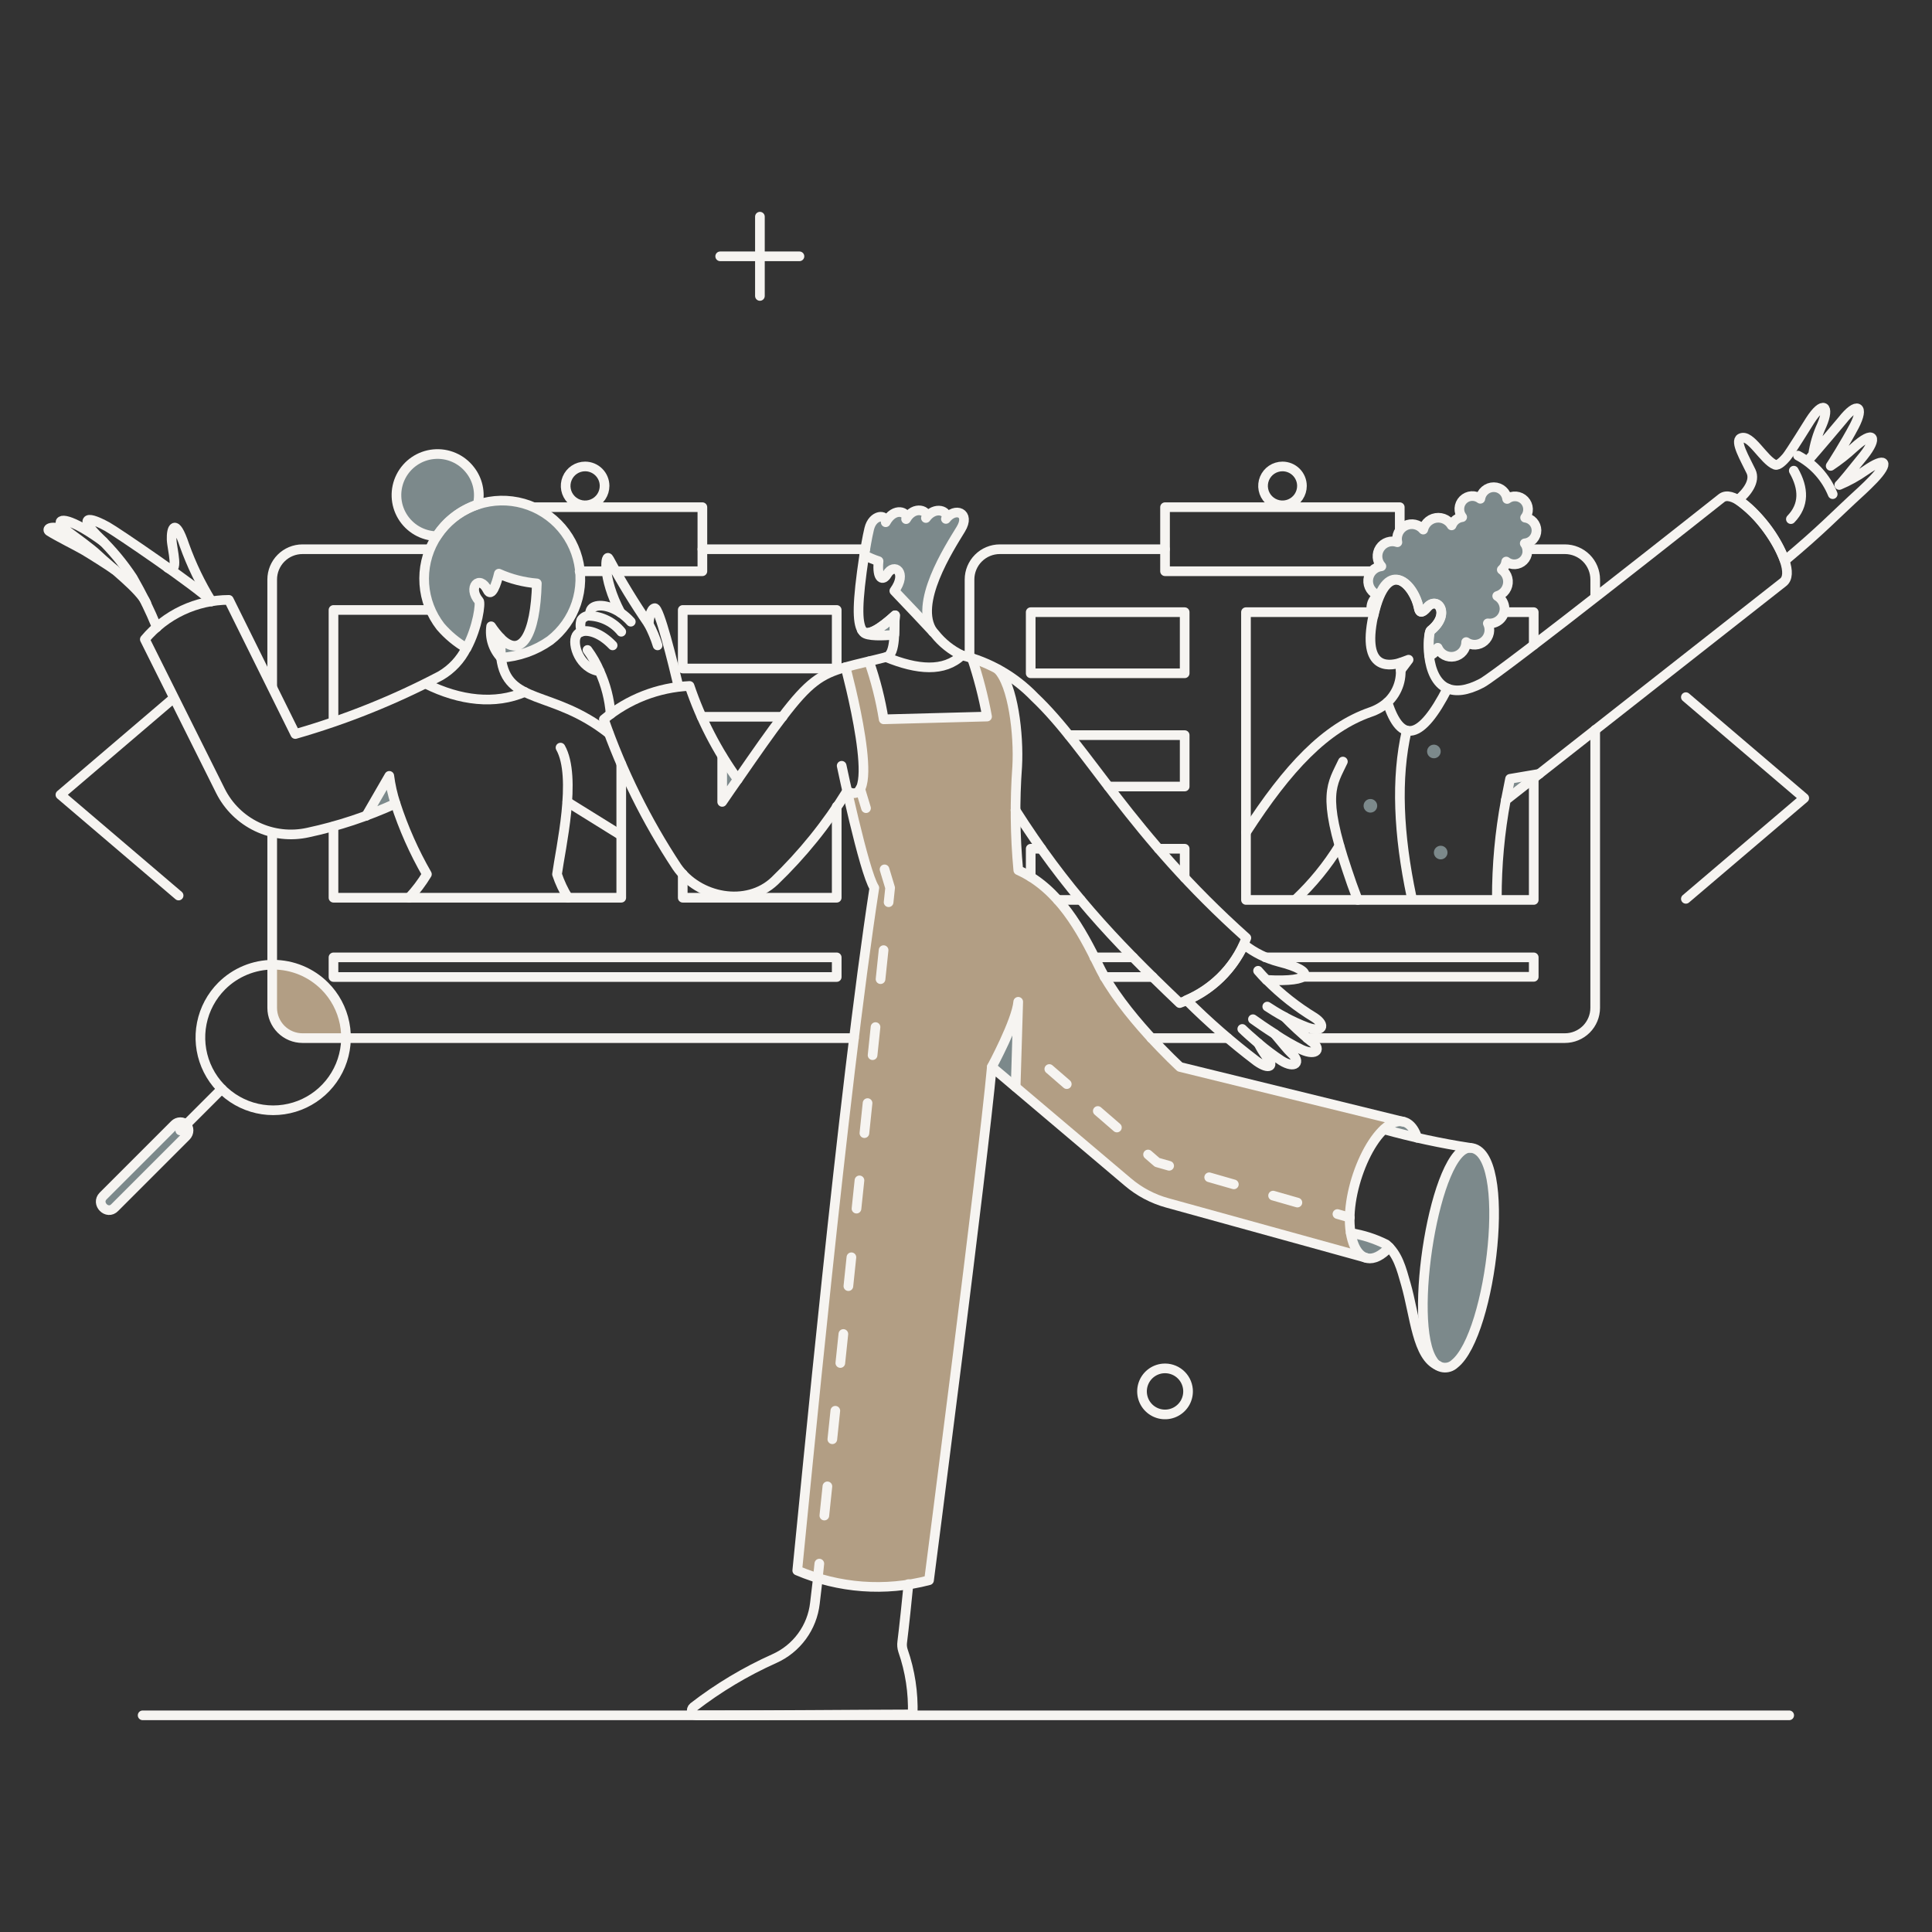 <svg xmlns="http://www.w3.org/2000/svg" fill="none" viewBox="0 0 200 200" id="We-Are-Hiring--Streamline-Bangalore" height="200" width="200">
  <rect x="0" y="0" width="200" height="200" fill="#333333" stroke="none"/>
  <desc>
    We Are Hiring Streamline Illustration: https://streamlinehq.com
  </desc>
  <g id="work-we-are-hiring-01">
    <g id="color 2">
      <path id="vector" fill="#b29e84" d="M122.146 110.452s-6.006 -5.493 -8.4 -10.452c-1.786 -3.667 -4.123 -8.017 -8.321 -9.917 -0.351 -3.568 -0.389 -7.16 -0.114 -10.734 0.207 -3.731 -0.71 -9.2 -2 -10.05 -0.846 -0.498 -1.753 -0.881 -2.7 -1.14 0.664 1.974 1.185 3.993 1.558 6.041l-10.7 0.285c-0.341 -2.047 -0.856 -4.062 -1.539 -6.022 -0.95 0.228 -1.729 0.4 -2.432 0.608 0.019 0.114 4.047 14.989 0.171 12.824 0.76 3.362 2.071 8.872 2.812 10.012 -3.23 20.917 -7.219 63.245 -7.979 70.673 4.313 1.851 9.122 2.206 13.66 1.007 0 0 5.623 -43.259 6.5 -53.138l14.078 11.912c1.196 1.024 2.604 1.77 4.122 2.185l20.556 5.68c-3.735 -1.1 -0.59 -14.369 3.724 -14.116z" stroke-width="1"></path>
      <path id="vector_2" fill="#b29e84" d="M28.178 99.867v4.465c0.001 0.831 0.332 1.627 0.919 2.215 0.588 0.587 1.384 0.918 2.215 0.919h4.5c0.011 -1.004 -0.179 -2 -0.559 -2.929 -0.38 -0.929 -0.943 -1.773 -1.654 -2.481 -0.712 -0.708 -1.558 -1.267 -2.489 -1.643 -0.931 -0.376 -1.928 -0.562 -2.932 -0.546" stroke-width="1"></path>
    </g>
    <g id="color 1">
      <path id="vector_3" fill="#7c898b" d="M58.4 54.974c-1.022 -1.326 -2.431 -2.303 -4.031 -2.794 -1.601 -0.491 -3.314 -0.474 -4.905 0.05 0.125 -0.619 0.119 -1.258 -0.018 -1.875s-0.4 -1.198 -0.773 -1.708c-0.7 -0.863 -1.709 -1.417 -2.812 -1.546 -1.103 -0.128 -2.213 0.18 -3.091 0.86 -0.879 0.679 -1.457 1.675 -1.61 2.775 -0.154 1.1 0.129 2.216 0.788 3.111 0.392 0.494 0.885 0.9 1.446 1.189 0.561 0.29 1.177 0.457 1.807 0.491 -0.906 1.405 -1.353 3.056 -1.282 4.726 0.072 1.67 0.659 3.277 1.682 4.599 0.771 0.891 1.683 1.651 2.7 2.247 1.178 -2.2 1.467 -4.677 1.292 -4.883 -1.224 -1.432 0.057 -2.773 0.874 -1.139 0.418 0.836 0.931 -0.627 1.178 -1.691 1.244 0.556 2.574 0.897 3.932 1.007 -0.133 5.3 -1.577 7.884 -3.761 5.661 -0.043 0.678 -0.024 1.359 0.057 2.033 1.822 -0.116 3.577 -0.735 5.069 -1.788 1.694 -1.309 2.8 -3.237 3.074 -5.361 0.274 -2.124 -0.307 -4.269 -1.615 -5.965" stroke-width="1"></path>
      <path id="vector_4" fill="#7c898b" d="M51.793 66.05c-0.352 -0.377 -0.67 -0.783 -0.95 -1.216 -0.087 0.58 -0.042 1.171 0.133 1.73s0.473 1.072 0.874 1.5c-0.079 -0.668 -0.098 -1.342 -0.057 -2.014" stroke-width="1"></path>
      <path id="vector_5" fill="#7c898b" d="M40.945 83.187c-0.988 0.482 -2.003 0.907 -3.04 1.272l2.395 -4.141c0.132 0.973 0.348 1.933 0.645 2.869" stroke-width="1"></path>
      <path id="vector_6" fill="#7c898b" d="M92.658 63.694c-0.057 0.551 -0.057 1.292 -0.076 2.014 -1.14 0.114 -2.831 0.171 -3.192 -0.247l-0.171 -0.228c0.513 0.817 1.995 -0.209 3.439 -1.539" stroke-width="1"></path>
      <path id="vector_7" fill="#7c898b" d="M76.376 80.679c-0.513 0.722 -1.045 1.5 -1.614 2.337v-4.731c0.465 0.845 1.005 1.646 1.614 2.394" stroke-width="1"></path>
      <path id="vector_8" fill="#7c898b" d="m102.67 110.43 2.47 2.09 0.266 -8.815c-0.152 1.975 -2.736 6.744 -2.736 6.725" stroke-width="1"></path>
      <path id="vector_9" fill="#7c898b" d="M152.218 118.827c-3.755 -0.2 -7.409 21.357 -2.736 22.76 4.464 0.247 7.599 -22.494 2.736 -22.76" stroke-width="1"></path>
      <path id="vector_10" fill="#7c898b" d="M143.478 128.82c-1.154 -0.567 -2.383 -0.964 -3.65 -1.18 0.418 2.755 2.13 3.479 3.992 1.484 -0.114 -0.095 -0.209 -0.19 -0.342 -0.304" stroke-width="1"></path>
      <path id="vector_11" fill="#7c898b" d="M145.359 116.129c-0.389 -0.054 -0.785 -0.011 -1.153 0.125 -0.367 0.136 -0.696 0.361 -0.956 0.655 1.045 0.3 2.261 0.607 3.458 0.873 -0.073 -0.364 -0.235 -0.706 -0.47 -0.994s-0.537 -0.514 -0.879 -0.659" stroke-width="1"></path>
      <path id="vector_12" fill="#7c898b" d="M97.92 53.72c0.361 -0.836 -1.139 -1.387 -2.07 -0.095 0.38 -0.76 -1.216 -1.368 -2.052 0.114 0.247 -0.722 -1.2 -1.33 -2.109 0.323 0.1 -0.855 -1.349 -0.836 -1.71 0.684 -0.228 0.95 -0.4 1.976 -0.532 2.736 0.475 0.252 0.971 0.462 1.482 0.627 -0.19 1.938 0.494 2.052 0.874 1.368 0.722 -1.273 2.166 -0.247 0.76 1.71 0.093 0.1 4.083 4.326 4.179 4.426 -2.393 -2.812 1.463 -8.777 2.717 -10.829 1.041 -1.71 -0.589 -2.318 -1.539 -1.064" stroke-width="1"></path>
      <path id="vector_13" fill="#7c898b" d="m18.071 116.415 -7.391 7.39c-0.79 0.79 0.425 2.015 1.2 1.2l7.391 -7.391c0.159 -0.159 0.248 -0.375 0.248 -0.6s-0.09 -0.441 -0.249 -0.6 -0.375 -0.248 -0.6 -0.248c-0.225 0 -0.441 0.09 -0.6 0.249" stroke-width="1"></path>
      <path id="vector_14" fill="#7c898b" d="M156.321 80.622c-0.095 0.456 -0.266 1.311 -0.437 2.2l3.458 -2.717z" stroke-width="1"></path>
      <path id="vector_15" fill="#7c898b" d="M144.941 68.691c0.042 0.226 0.068 0.454 0.076 0.684l0.8 -1.083z" stroke-width="1"></path>
      <path id="vector_16" fill="#7c898b" d="M159.057 54.9c-0.005 -0.324 -0.127 -0.635 -0.344 -0.876 -0.216 -0.241 -0.513 -0.396 -0.834 -0.435 0.208 -0.256 0.316 -0.58 0.302 -0.91 -0.014 -0.33 -0.148 -0.644 -0.376 -0.882 -0.229 -0.238 -0.537 -0.385 -0.867 -0.411 -0.329 -0.027 -0.657 0.068 -0.921 0.265 -0.044 -0.336 -0.207 -0.644 -0.461 -0.868 -0.253 -0.224 -0.579 -0.349 -0.918 -0.351 -0.338 -0.002 -0.666 0.118 -0.922 0.339 -0.257 0.221 -0.425 0.527 -0.473 0.862 -0.26 -0.202 -0.585 -0.302 -0.914 -0.281 -0.328 0.021 -0.637 0.162 -0.869 0.396 -0.232 0.234 -0.369 0.545 -0.387 0.874s0.085 0.653 0.29 0.91c-0.326 0.041 -0.627 0.2 -0.844 0.446 -0.218 0.247 -0.338 0.564 -0.338 0.893 0 0.329 0.12 0.646 0.338 0.893 0.217 0.247 0.518 0.405 0.844 0.446 -0.203 0.258 -0.304 0.581 -0.285 0.909s0.156 0.637 0.387 0.87c0.231 0.233 0.539 0.374 0.866 0.396 0.328 0.022 0.652 -0.076 0.912 -0.276 0.039 0.327 0.195 0.628 0.44 0.848 0.245 0.22 0.562 0.342 0.891 0.344 0.329 0.002 0.648 -0.116 0.896 -0.332 0.248 -0.216 0.409 -0.515 0.452 -0.841 0.259 0.203 0.583 0.305 0.911 0.287s0.639 -0.155 0.874 -0.385c0.235 -0.23 0.378 -0.538 0.403 -0.866 0.024 -0.328 -0.071 -0.654 -0.269 -0.917 0.335 -0.031 0.647 -0.187 0.872 -0.437s0.348 -0.576 0.344 -0.912" stroke-width="1"></path>
      <path id="vector_17" fill="#7c898b" d="M154.991 61.7c0.342 -0.097 0.639 -0.31 0.842 -0.602 0.202 -0.292 0.297 -0.645 0.268 -1 -0.029 -0.354 -0.181 -0.687 -0.428 -0.942 -0.247 -0.255 -0.576 -0.416 -0.929 -0.456 0.234 -0.25 0.378 -0.571 0.409 -0.912s-0.053 -0.683 -0.239 -0.971c-0.185 -0.288 -0.462 -0.506 -0.785 -0.619 -0.324 -0.113 -0.675 -0.115 -1 -0.005 0.079 -0.337 0.043 -0.691 -0.104 -1.005 -0.146 -0.314 -0.394 -0.569 -0.703 -0.725 -0.31 -0.156 -0.662 -0.203 -1.002 -0.134 -0.339 0.069 -0.645 0.25 -0.869 0.515 -0.08 -0.352 -0.277 -0.667 -0.558 -0.893 -0.282 -0.226 -0.631 -0.35 -0.992 -0.353 -0.362 -0.002 -0.713 0.118 -0.997 0.34 -0.284 0.223 -0.485 0.535 -0.569 0.886 -0.219 -0.267 -0.521 -0.453 -0.859 -0.526 -0.337 -0.074 -0.69 -0.031 -1 0.121 -0.31 0.152 -0.56 0.404 -0.709 0.715 -0.148 0.312 -0.188 0.664 -0.111 1.001 -0.324 -0.116 -0.677 -0.121 -1.003 -0.013 -0.327 0.108 -0.608 0.322 -0.798 0.608 -0.191 0.286 -0.28 0.628 -0.254 0.971 0.027 0.343 0.167 0.667 0.399 0.921 -0.352 0.039 -0.679 0.198 -0.927 0.45 -0.248 0.252 -0.402 0.582 -0.436 0.934 -0.033 0.352 0.056 0.705 0.252 0.999s0.488 0.512 0.826 0.617c-0.177 0.103 -0.331 0.24 -0.454 0.403s-0.212 0.35 -0.261 0.548c-0.05 0.198 -0.059 0.405 -0.028 0.607 0.032 0.202 0.103 0.396 0.211 0.569 1.412 -6.335 4.306 -3.2 4.712 -0.7 0.095 0.4 0.342 0.418 0.855 -0.17 1.064 -1.254 2.491 0.694 0.361 2.393 -0.118 0.094 -0.276 0.843 -0.152 2.622 0.194 -0.075 0.371 -0.187 0.521 -0.331 0.15 -0.143 0.27 -0.315 0.353 -0.505 0.137 0.326 0.382 0.594 0.694 0.759 0.313 0.166 0.672 0.218 1.019 0.149 0.346 -0.069 0.658 -0.256 0.882 -0.529 0.225 -0.273 0.348 -0.615 0.349 -0.968 0.279 0.194 0.614 0.29 0.954 0.273 0.339 -0.018 0.663 -0.148 0.92 -0.37 0.257 -0.222 0.433 -0.524 0.5 -0.857 0.066 -0.333 0.02 -0.679 -0.132 -0.983 0.218 0.028 0.439 0.01 0.649 -0.055 0.21 -0.065 0.403 -0.174 0.567 -0.32 0.164 -0.146 0.295 -0.326 0.383 -0.526 0.089 -0.201 0.133 -0.418 0.13 -0.638 -0.007 -0.262 -0.08 -0.517 -0.212 -0.744 -0.132 -0.226 -0.32 -0.415 -0.545 -0.548" stroke-width="1"></path>
      <path id="vector_18" fill="#7c898b" d="M149.843 88.2c0.015 0.186 -0.044 0.371 -0.166 0.514 -0.121 0.142 -0.294 0.231 -0.48 0.246s-0.371 -0.044 -0.514 -0.166c-0.142 -0.121 -0.231 -0.294 -0.246 -0.48 -0.015 -0.186 0.044 -0.371 0.166 -0.514 0.121 -0.142 0.294 -0.231 0.48 -0.246s0.371 0.044 0.514 0.166c0.142 0.121 0.231 0.294 0.246 0.48" stroke-width="1"></path>
      <path id="vector_19" fill="#7c898b" d="M142.566 83.358c0.015 0.186 -0.044 0.371 -0.166 0.514 -0.121 0.142 -0.294 0.231 -0.48 0.246s-0.371 -0.044 -0.514 -0.166c-0.142 -0.121 -0.231 -0.294 -0.246 -0.48 -0.015 -0.186 0.044 -0.371 0.166 -0.514 0.121 -0.142 0.294 -0.231 0.48 -0.246s0.371 0.044 0.514 0.166c0.142 0.121 0.231 0.294 0.246 0.48" stroke-width="1"></path>
      <path id="vector_20" fill="#7c898b" d="M149.14 77.734c0.015 0.186 -0.044 0.371 -0.166 0.514 -0.121 0.142 -0.294 0.231 -0.48 0.246s-0.371 -0.044 -0.514 -0.166c-0.142 -0.121 -0.231 -0.294 -0.246 -0.48 -0.015 -0.186 0.044 -0.371 0.166 -0.514 0.121 -0.142 0.294 -0.231 0.48 -0.246s0.371 0.044 0.514 0.166c0.142 0.121 0.231 0.294 0.246 0.48" stroke-width="1"></path>
    </g>
    <g id="outlines">
      <path id="vector_21" stroke="#f6f4f1" stroke-linejoin="round" d="m18.071 116.415 -7.391 7.39c-0.79 0.79 0.425 2.015 1.2 1.2l7.391 -7.391c0.159 -0.159 0.248 -0.375 0.248 -0.6s-0.09 -0.441 -0.249 -0.6 -0.375 -0.248 -0.6 -0.248c-0.225 0 -0.441 0.09 -0.6 0.249Z" stroke-width="1"></path>
      <path id="union" stroke="#f6f4f1" stroke-linejoin="round" d="M158.713 54.024c0.217 0.241 0.339 0.552 0.344 0.876 0.004 0.337 -0.119 0.662 -0.344 0.912s-0.537 0.406 -0.872 0.437c0.198 0.263 0.293 0.589 0.269 0.917 -0.025 0.328 -0.168 0.636 -0.403 0.866 -0.235 0.23 -0.546 0.367 -0.874 0.385s-0.652 -0.084 -0.911 -0.287c-0.043 0.326 -0.204 0.625 -0.452 0.841l-0.006 0.005c0.074 0.053 0.144 0.113 0.209 0.18 0.247 0.255 0.399 0.588 0.428 0.942 0.029 0.354 -0.066 0.708 -0.268 1 -0.203 0.292 -0.5 0.505 -0.842 0.602 0.225 0.134 0.413 0.323 0.545 0.548 0.132 0.226 0.205 0.482 0.212 0.744 0.003 0.22 -0.041 0.437 -0.13 0.638 -0.088 0.201 -0.219 0.381 -0.383 0.526 -0.164 0.146 -0.357 0.255 -0.567 0.32 -0.21 0.065 -0.431 0.083 -0.649 0.055 0.152 0.304 0.198 0.65 0.132 0.983 -0.067 0.333 -0.243 0.635 -0.5 0.857 -0.257 0.222 -0.581 0.352 -0.92 0.37 -0.34 0.018 -0.675 -0.078 -0.954 -0.273 -0.001 0.353 -0.124 0.695 -0.349 0.968 -0.224 0.273 -0.536 0.46 -0.882 0.529 -0.347 0.069 -0.706 0.017 -1.019 -0.149 -0.312 -0.165 -0.557 -0.434 -0.694 -0.759 -0.083 0.19 -0.203 0.362 -0.353 0.505 -0.15 0.143 -0.327 0.256 -0.521 0.331 -0.124 -1.779 0.034 -2.528 0.152 -2.622 2.13 -1.699 0.703 -3.647 -0.361 -2.393 -0.513 0.588 -0.76 0.57 -0.855 0.17 -0.406 -2.5 -3.3 -5.635 -4.712 0.7 -0.108 -0.174 -0.179 -0.367 -0.211 -0.569 -0.031 -0.202 -0.022 -0.408 0.028 -0.607 0.049 -0.198 0.138 -0.385 0.261 -0.548s0.277 -0.3 0.454 -0.403c-0.338 -0.104 -0.63 -0.322 -0.826 -0.617s-0.285 -0.647 -0.252 -0.999c0.034 -0.352 0.188 -0.682 0.436 -0.934 0.248 -0.252 0.575 -0.411 0.927 -0.45 -0.232 -0.254 -0.372 -0.578 -0.399 -0.921 -0.026 -0.343 0.063 -0.685 0.254 -0.971 0.19 -0.286 0.471 -0.5 0.798 -0.608 0.326 -0.108 0.679 -0.103 1.003 0.013 -0.077 -0.337 -0.037 -0.689 0.111 -1.001 0.149 -0.311 0.399 -0.564 0.709 -0.715 0.31 -0.152 0.663 -0.194 1 -0.121 0.338 0.074 0.64 0.259 0.859 0.526 0.084 -0.351 0.285 -0.663 0.569 -0.886 0.284 -0.223 0.635 -0.343 0.997 -0.34 0.361 0.002 0.71 0.126 0.992 0.353 0.152 0.122 0.28 0.271 0.378 0.438 0.057 -0.149 0.14 -0.288 0.248 -0.409 0.217 -0.247 0.518 -0.405 0.844 -0.446 -0.205 -0.258 -0.308 -0.582 -0.29 -0.91s0.155 -0.64 0.387 -0.874c0.232 -0.234 0.541 -0.375 0.869 -0.396 0.329 -0.021 0.654 0.079 0.914 0.281 0.048 -0.335 0.216 -0.641 0.473 -0.862 0.256 -0.221 0.584 -0.341 0.922 -0.339 0.339 0.002 0.665 0.127 0.918 0.351 0.254 0.224 0.417 0.532 0.461 0.868 0.264 -0.198 0.592 -0.292 0.921 -0.265 0.33 0.027 0.638 0.173 0.867 0.411 0.228 0.238 0.362 0.552 0.376 0.882 0.014 0.33 -0.094 0.654 -0.302 0.91 0.321 0.04 0.618 0.194 0.834 0.435Z" stroke-width="1"></path>
      <path id="vector_22" stroke="#f6f4f1" stroke-linecap="round" stroke-linejoin="round" d="M127.083 107.466h-7.904" stroke-width="1"></path>
      <path id="vector_23" stroke="#f6f4f1" stroke-linecap="round" stroke-linejoin="round" d="M135.309 107.466H162c0.831 -0.001 1.627 -0.332 2.215 -0.919 0.587 -0.588 0.918 -1.384 0.919 -2.215V75.549" stroke-width="1"></path>
      <path id="vector_24" stroke="#f6f4f1" stroke-linecap="round" stroke-linejoin="round" d="M165.136 61.718V59.99c-0.001 -0.831 -0.331 -1.629 -0.919 -2.216s-1.386 -0.918 -2.217 -0.919h-3.906" stroke-width="1"></path>
      <path id="vector_25" stroke="#f6f4f1" stroke-linecap="round" stroke-linejoin="round" d="M120.6 56.855h-17.1c-0.831 0.001 -1.628 0.331 -2.216 0.919 -0.588 0.588 -0.918 1.385 -0.919 2.216v8.036" stroke-width="1"></path>
      <path id="vector_26" stroke="#f6f4f1" stroke-linecap="round" stroke-linejoin="round" d="M144.903 54.812V52.504h-24.299v6.631h21.208" stroke-width="1"></path>
      <path id="vector_27" stroke="#f6f4f1" stroke-linecap="round" stroke-linejoin="round" d="M134.777 50.3c0 0.398 -0.118 0.788 -0.339 1.119 -0.222 0.331 -0.536 0.589 -0.904 0.742 -0.368 0.152 -0.773 0.192 -1.164 0.115s-0.749 -0.27 -1.031 -0.551 -0.474 -0.64 -0.551 -1.031c-0.078 -0.391 -0.038 -0.796 0.114 -1.164 0.153 -0.368 0.411 -0.683 0.742 -0.904s0.721 -0.339 1.119 -0.339c0.534 0 1.046 0.212 1.424 0.59 0.377 0.378 0.59 0.89 0.59 1.424" stroke-width="1"></path>
      <path id="vector_28" stroke="#f6f4f1" stroke-linecap="round" stroke-linejoin="round" d="M158.772 66.753v-3.382h-3.006" stroke-width="1"></path>
      <path id="vector_29" stroke="#f6f4f1" stroke-linecap="round" stroke-linejoin="round" d="M122.637 69.698h-15.939v-6.327h15.939z" stroke-width="1"></path>
      <path id="vector_30" stroke="#f6f4f1" stroke-linecap="round" stroke-linejoin="round" d="M110.668 76.1h11.969v5.32h-7.884" stroke-width="1"></path>
      <path id="vector_31" stroke="#f6f4f1" stroke-linecap="round" stroke-linejoin="round" d="M106.698 90.767V87.86h1.102" stroke-width="1"></path>
      <path id="vector_32" stroke="#f6f4f1" stroke-linecap="round" stroke-linejoin="round" d="M111.884 93.161h-2.394" stroke-width="1"></path>
      <path id="vector_33" stroke="#f6f4f1" stroke-linecap="round" stroke-linejoin="round" d="M119.939 87.86h2.698v3.002" stroke-width="1"></path>
      <path id="vector_34" stroke="#f6f4f1" stroke-linecap="round" stroke-linejoin="round" d="M113.29 99.107h4.009" stroke-width="1"></path>
      <path id="vector_35" stroke="#f6f4f1" stroke-linecap="round" stroke-linejoin="round" d="M119.331 101.14h-4.996" stroke-width="1"></path>
      <path id="vector_36" stroke="#f6f4f1" stroke-linecap="round" stroke-linejoin="round" d="M130.996 99.107h27.776v2.014h-23.881" stroke-width="1"></path>
      <path id="vector_37" stroke="#f6f4f1" stroke-linecap="round" stroke-linejoin="round" d="M49.456 52.219c-1.754 0.575 -3.257 1.735 -4.256 3.287 -0.718 -0.016 -1.421 -0.214 -2.042 -0.574 -0.621 -0.361 -1.141 -0.873 -1.511 -1.489 -0.37 -0.616 -0.578 -1.315 -0.604 -2.033s0.129 -1.431 0.453 -2.072c0.323 -0.641 0.804 -1.19 1.397 -1.596 0.593 -0.406 1.279 -0.654 1.994 -0.723 0.715 -0.069 1.436 0.044 2.095 0.329s1.236 0.732 1.676 1.3c0.394 0.496 0.67 1.076 0.808 1.694 0.138 0.619 0.135 1.26 -0.01 1.877" stroke-width="1"></path>
      <path id="vector_38" stroke="#f6f4f1" stroke-linecap="round" stroke-linejoin="round" d="M63 75.91c-5.833 -4.6 -10.525 -2.85 -11.133 -7.827" stroke-width="1"></path>
      <path id="vector_39" stroke="#f6f4f1" stroke-linecap="round" stroke-linejoin="round" d="M56.941 66.3c-1.493 1.052 -3.249 1.67 -5.072 1.786 0 0 -0.076 -1.615 -0.057 -2.033 2.184 2.223 3.628 -0.361 3.761 -5.661 -1.358 -0.11 -2.688 -0.451 -3.932 -1.007 -0.247 1.064 -0.76 2.526 -1.178 1.691 -0.817 -1.634 -2.1 -0.293 -0.874 1.139 0.175 0.206 -0.114 2.679 -1.292 4.883 -1.019 -0.592 -1.931 -1.35 -2.7 -2.242 -0.979 -1.265 -1.561 -2.791 -1.672 -4.386 -0.111 -1.595 0.253 -3.188 1.046 -4.576s1.981 -2.51 3.413 -3.224c1.431 -0.714 3.042 -0.987 4.628 -0.785 1.586 0.202 3.077 0.87 4.284 1.919 1.207 1.049 2.075 2.433 2.496 3.976 0.421 1.543 0.374 3.176 -0.133 4.693 -0.507 1.517 -1.453 2.849 -2.718 3.828" stroke-width="1"></path>
      <path id="vector_40" stroke="#f6f4f1" stroke-linecap="round" stroke-linejoin="round" d="M51.869 68.083c-0.404 -0.43 -0.706 -0.945 -0.884 -1.507 -0.178 -0.562 -0.226 -1.158 -0.142 -1.742 0.286 0.433 0.611 0.84 0.969 1.216" stroke-width="1"></path>
      <path id="vector_41" stroke="#f6f4f1" stroke-linecap="round" stroke-linejoin="round" d="M44.079 70.781c3.534 1.767 7.2 2.184 10.24 0.855" stroke-width="1"></path>
      <path id="vector_42" stroke="#f6f4f1" stroke-linecap="round" stroke-linejoin="round" d="M58.024 77.392c1.729 3.059 0 10.43 -0.361 13.109 0.283 0.853 0.666 1.669 1.14 2.432" stroke-width="1"></path>
      <path id="vector_43" stroke="#f6f4f1" stroke-linecap="round" stroke-linejoin="round" d="M40.945 83.187c-0.304 -0.934 -0.521 -1.895 -0.646 -2.869l-2.394 4.141" stroke-width="1"></path>
      <path id="vector_44" stroke="#f6f4f1" stroke-linecap="round" stroke-linejoin="round" d="M42.35 92.933c0.699 -0.743 1.317 -1.559 1.843 -2.433 -1.333 -2.319 -2.421 -4.77 -3.248 -7.314 -2.903 1.327 -5.942 2.333 -9.063 3 -1.775 0.395 -3.631 0.184 -5.273 -0.597s-2.976 -2.089 -3.789 -3.715l-7.827 -15.691c1.065 -1.273 2.396 -2.299 3.898 -3.004s3.141 -1.074 4.801 -1.081l6.878 13.888c5.209 -1.493 10.251 -3.517 15.046 -6.041 1.145 -0.671 2.069 -1.662 2.66 -2.85" stroke-width="1"></path>
      <path id="vector_45" stroke="#f6f4f1" stroke-linecap="round" stroke-linejoin="round" d="M89.57 56.855h-16.86" stroke-width="1"></path>
      <path id="vector_46" stroke="#f6f4f1" stroke-linecap="round" stroke-linejoin="round" d="M44.375 56.855H31.312c-0.831 0.001 -1.628 0.332 -2.215 0.919 -0.588 0.588 -0.918 1.385 -0.919 2.216v11.076" stroke-width="1"></path>
      <path id="vector_47" stroke="#f6f4f1" stroke-linecap="round" stroke-linejoin="round" d="M62.793 59.135H60m3.781 0h8.929v-6.631H55.5" stroke-width="1"></path>
      <path id="vector_48" stroke="#f6f4f1" stroke-linecap="round" stroke-linejoin="round" d="M62.584 50.3c0 0.398 -0.118 0.788 -0.339 1.119s-0.536 0.589 -0.904 0.742c-0.368 0.152 -0.773 0.192 -1.164 0.115s-0.75 -0.27 -1.031 -0.551c-0.282 -0.282 -0.473 -0.64 -0.551 -1.031s-0.038 -0.796 0.115 -1.164c0.152 -0.368 0.411 -0.683 0.742 -0.904s0.721 -0.339 1.119 -0.339c0.534 0 1.046 0.212 1.424 0.59 0.378 0.378 0.59 0.89 0.59 1.424" stroke-width="1"></path>
      <path id="vector_49" stroke="#f6f4f1" stroke-linecap="round" stroke-linejoin="round" d="M64.312 79.102v13.831h-29.789v-7.372" stroke-width="1"></path>
      <path id="vector_50" stroke="#f6f4f1" stroke-linecap="round" stroke-linejoin="round" d="M34.523 74.694V63.143H44.5" stroke-width="1"></path>
      <path id="vector_51" stroke="#f6f4f1" stroke-linecap="round" stroke-linejoin="round" d="M86.616 69.204H70.677v-6.061h15.939z" stroke-width="1"></path>
      <path id="vector_52" stroke="#f6f4f1" stroke-linecap="round" stroke-linejoin="round" d="M86.616 101.14h-52.093v-2.033h52.093z" stroke-width="1"></path>
      <path id="vector_53" stroke="#f6f4f1" stroke-linecap="round" stroke-linejoin="round" d="M86.616 83.491v9.442H70.677v-2.451" stroke-width="1"></path>
      <path id="vector_54" stroke="#f6f4f1" stroke-linecap="round" stroke-linejoin="round" d="M72.634 74.2h8.378" stroke-width="1"></path>
      <path id="vector_55" stroke="#f6f4f1" stroke-linecap="round" stroke-linejoin="round" d="M185.217 177.57H14.765" stroke-width="1"></path>
      <path id="vector_56" stroke="#f6f4f1" stroke-linecap="round" stroke-linejoin="round" d="M99.573 67.836c-1.843 1.748 -4.6 1.52 -7.846 0.19 1.083 -0.285 0.8 -3.116 0.931 -4.332 -1.444 1.311 -2.926 2.337 -3.439 1.52 -0.475 -0.855 -0.513 -2.717 0.247 -7.751 0.475 0.252 0.971 0.462 1.482 0.627 -0.19 1.938 0.479 2.054 0.874 1.368 0.73 -1.269 2.166 -0.228 0.76 1.71 0.722 0.74 3.7 3.9 4.18 4.426 0.752 0.954 1.714 1.721 2.811 2.242" stroke-width="1"></path>
      <path id="vector_57" stroke="#f6f4f1" stroke-linecap="round" stroke-linejoin="round" d="M99.573 67.836c2.865 0.7 5.472 2.199 7.518 4.323 5.615 5.312 9.849 14.142 21.93 24.934 -0.588 1.56 -1.51 2.972 -2.702 4.137 -1.192 1.166 -2.625 2.056 -4.198 2.608 -7.029 -6.688 -11.893 -11.95 -17 -19.968" stroke-width="1"></path>
      <path id="vector_58" stroke="#f6f4f1" stroke-linecap="round" stroke-linejoin="round" d="M92.658 63.694c-0.057 0.551 -0.057 1.292 -0.076 2.014 -1.14 0.114 -2.831 0.171 -3.192 -0.247l-0.171 -0.228c0.513 0.817 1.995 -0.209 3.439 -1.539" stroke-width="1"></path>
      <path id="vector_59" stroke="#f6f4f1" stroke-linecap="round" stroke-linejoin="round" d="M74.762 78.3v4.712c0.567 -0.832 1.1 -1.607 1.607 -2.326" stroke-width="1"></path>
      <path id="vector_60" stroke="#f6f4f1" stroke-linecap="round" stroke-linejoin="round" d="M87.68 81.914c-2.098 3.401 -4.618 6.522 -7.5 9.29 -2.87 2.715 -7.869 1.788 -10.107 -1.463 -3.143 -4.759 -5.683 -9.89 -7.561 -15.275 2.499 -2.092 5.616 -3.307 8.872 -3.457 1.169 3.458 2.851 6.722 4.989 9.681 1.96 -2.837 3.425 -4.93 4.624 -6.49 2.679 -3.533 3.987 -4.418 6.516 -5.129 1.234 -0.347 2.869 -0.7 4.2 -1.045" stroke-width="1"></path>
      <path id="vector_61" stroke="#f6f4f1" stroke-linecap="round" stroke-linejoin="round" d="M102.67 110.449s2.565 -4.75 2.736 -6.744l-0.266 8.815" stroke-width="1"></path>
      <path id="vector_62" stroke="#f6f4f1" stroke-linecap="round" stroke-linejoin="round" d="M87.129 79.273s2.3 10.962 3.382 12.634c-3.23 20.917 -7.219 63.245 -7.979 70.673 4.309 1.842 9.108 2.197 13.641 1.007 0 0 5.6 -43.259 6.5 -53.138l14.059 11.893c1.196 1.024 2.604 1.77 4.122 2.185l20.556 5.68" stroke-width="1"></path>
      <path id="vector_63" stroke="#f6f4f1" stroke-linecap="round" stroke-linejoin="round" d="M152.218 118.827c-3.6 -0.2 -6.6 18.191 -3.863 22.048 0.11 0.184 0.26 0.342 0.439 0.461s0.383 0.196 0.595 0.226c0.213 0.03 0.43 0.013 0.635 -0.052 0.205 -0.064 0.393 -0.174 0.55 -0.32 3.842 -3.017 6.099 -22.119 1.644 -22.363" stroke-width="1"></path>
      <path id="vector_64" stroke="#f6f4f1" stroke-linecap="round" stroke-linejoin="round" d="m84.66 163.416 -0.3 2.546c-0.14 1.239 -0.601 2.42 -1.338 3.426 -0.737 1.007 -1.723 1.803 -2.862 2.311 -2.981 1.335 -5.794 3.018 -8.378 5.016 -0.078 0.062 -0.134 0.147 -0.162 0.243 -0.027 0.095 -0.025 0.197 0.009 0.291 0.033 0.094 0.094 0.175 0.175 0.233 0.081 0.057 0.178 0.088 0.278 0.088 8.492 0 15.616 -0.076 22.4 -0.095 0.074 -2.247 -0.267 -4.488 -1.007 -6.611 -0.093 -0.288 -0.119 -0.593 -0.076 -0.893 0.165 -1.274 0.532 -4.769 0.646 -5.985" stroke-width="1"></path>
      <path id="vector_65" stroke="#f6f4f1" stroke-linecap="round" stroke-linejoin="round" d="M146.708 117.782c-0.416 -1.366 -1.373 -2.124 -2.651 -1.461 -2.688 1.393 -5.348 8.564 -3.959 12.388 0.638 1.755 2.033 2.225 3.722 0.415" stroke-width="1"></path>
      <path id="vector_66" stroke="#f6f4f1" stroke-linecap="round" stroke-linejoin="round" d="M143.269 116.908c2.936 0.815 5.917 1.456 8.929 1.919" stroke-width="1"></path>
      <path id="vector_67" stroke="#f6f4f1" stroke-linecap="round" stroke-linejoin="round" d="M139.828 127.64c1.277 0.201 2.515 0.599 3.669 1.18 1.211 1.009 1.572 2.5 2.033 4.1 0.951 3.31 1.151 7.55 3.353 8.456" stroke-width="1"></path>
      <path id="vector_68" stroke="#f6f4f1" stroke-linecap="round" stroke-linejoin="round" d="M61.045 63.751c0.63 0.031 1.246 0.193 1.809 0.477 0.563 0.284 1.06 0.683 1.458 1.172" stroke-width="1"></path>
      <path id="vector_69" stroke="#f6f4f1" stroke-linecap="round" stroke-linejoin="round" d="M65.3 64.359c-0.316 -0.351 -0.673 -0.664 -1.063 -0.931" stroke-width="1"></path>
      <path id="vector_70" stroke="#f6f4f1" stroke-linecap="round" stroke-linejoin="round" d="M60.817 67.285c0.502 0.682 0.923 1.42 1.254 2.2" stroke-width="1"></path>
      <path id="vector_71" stroke="#f6f4f1" stroke-linecap="round" stroke-linejoin="round" d="M60.209 65.385c0.741 -0.228 2.014 0.171 3.211 1.425" stroke-width="1"></path>
      <path id="vector_72" stroke="#f6f4f1" stroke-linecap="round" stroke-linejoin="round" d="M63.211 73.915c-0.117 -1.531 -0.503 -3.029 -1.14 -4.426 -2.014 -0.247 -2.924 -2.783 -2.394 -3.7 0.118 -0.198 0.309 -0.342 0.532 -0.4 -0.147 -0.384 -0.16 -0.807 -0.038 -1.2 0.095 -0.144 0.225 -0.262 0.378 -0.341 0.153 -0.08 0.324 -0.119 0.496 -0.115 -0.002 -0.202 0.037 -0.402 0.114 -0.589 0.311 -0.642 1.71 -0.627 3.078 0.285 -1.976 -3.723 -1.543 -6.324 -1.178 -5.547 1.238 2.308 2.602 4.547 4.084 6.706 0.057 -0.57 0.21 -1.554 0.627 -1.634 0.476 -0.09 1.881 5.624 2.47 8.113" stroke-width="1"></path>
      <path id="vector_73" stroke="#f6f4f1" stroke-linecap="round" stroke-linejoin="round" d="M135.309 106.345c-0.795 -0.303 -1.57 -0.658 -2.318 -1.063 0.847 0.871 1.741 1.696 2.679 2.469 1.241 0.826 0.629 1.611 -0.912 0.912 -0.959 -0.471 -1.886 -1.006 -2.774 -1.6 0.722 0.855 1.37 1.67 1.672 1.938 1.108 0.981 0.405 1.681 -1.007 0.8 -0.828 -0.546 -1.621 -1.142 -2.375 -1.786 0.222 0.452 0.483 0.884 0.779 1.292 0.979 1.074 0.36 1.5 -0.969 0.551 -2.559 -1.943 -4.983 -4.056 -7.257 -6.326 2.624 -1.12 4.742 -3.171 5.947 -5.757 1.063 0.833 2.285 1.44 3.59 1.786 3.971 1.006 3.534 2.147 -1.235 1.881 1.482 1.494 3.141 2.802 4.94 3.894 1.238 0.814 0.839 1.59 -0.76 1.009" stroke-width="1"></path>
      <path id="vector_74" stroke="#f6f4f1" stroke-linecap="round" stroke-linejoin="round" d="M131.186 104.2c0.437 0.285 1.064 0.684 1.805 1.083" stroke-width="1"></path>
      <path id="vector_75" stroke="#f6f4f1" stroke-linecap="round" stroke-linejoin="round" d="M131.11 101.444c-0.285 -0.3 -0.589 -0.608 -0.874 -0.95" stroke-width="1"></path>
      <path id="vector_76" stroke="#f6f4f1" stroke-linecap="round" stroke-linejoin="round" d="M129.705 105.509c0.417 0.3 1.291 0.912 2.279 1.539" stroke-width="1"></path>
      <path id="vector_77" stroke="#f6f4f1" stroke-linecap="round" stroke-linejoin="round" d="M128.6 106.516c0.342 0.342 0.969 0.893 1.652 1.482" stroke-width="1"></path>
      <path id="vector_78" stroke="#f6f4f1" stroke-linecap="round" stroke-linejoin="round" d="M89.466 57.463c0.133 -0.76 0.286 -1.767 0.513 -2.717 0.363 -1.519 1.805 -1.539 1.71 -0.684 0.912 -1.653 2.356 -1.045 2.109 -0.323 0.836 -1.482 2.432 -0.874 2.052 -0.114 0.931 -1.292 2.431 -0.741 2.07 0.095 0.95 -1.254 2.584 -0.646 1.539 1.064 -1.223 2 -4.924 7.729 -2.88 10.618" stroke-width="1"></path>
      <path id="vector_79" stroke="#f6f4f1" stroke-linecap="round" stroke-linejoin="round" d="m174.521 72.168 12.254 10.449 -12.254 10.43" stroke-width="1"></path>
      <path id="vector_80" stroke="#f6f4f1" stroke-linecap="round" stroke-linejoin="round" d="M17.672 72.529 6.254 82.275 18.489 92.705" stroke-width="1"></path>
      <path id="vector_81" stroke="#f6f4f1" stroke-linecap="round" stroke-linejoin="round" d="M87.528 69.071s4.066 14.989 0.172 12.829" stroke-width="1"></path>
      <path id="vector_82" stroke="#f6f4f1" stroke-linecap="round" stroke-linejoin="round" d="M103.3 69.3c1.57 1.543 2.185 6.744 2 10.05 -0.26 3.575 -0.222 7.165 0.114 10.734 4.211 1.895 6.551 6.244 8.34 9.917 2.394 4.959 8.4 10.452 8.4 10.452l23.137 5.678" stroke-width="1"></path>
      <path id="vector_83" stroke="#f6f4f1" stroke-linecap="round" stroke-linejoin="round" d="M89.96 68.463c0.683 1.951 1.192 3.959 1.52 6l10.7 -0.285c-0.373 -2.049 -0.894 -4.067 -1.558 -6.041" stroke-width="1"></path>
      <path id="vector_84" stroke="#f6f4f1" stroke-linecap="round" stroke-linejoin="round" d="m22.953 112.729 -4.293 4.293" stroke-width="1"></path>
      <path id="vector_85" stroke="#f6f4f1" stroke-linecap="round" stroke-linejoin="round" d="M28.178 86.226v18.106c0.001 0.831 0.332 1.627 0.919 2.215 0.588 0.587 1.384 0.918 2.215 0.919H88.4" stroke-width="1"></path>
      <path id="vector_86" stroke="#f6f4f1" stroke-linecap="round" stroke-linejoin="round" d="M33.611 102.071c1.054 1.054 1.772 2.397 2.062 3.859 0.291 1.461 0.141 2.977 -0.429 4.354s-1.536 2.553 -2.776 3.382c-1.239 0.828 -2.696 1.27 -4.187 1.27 -1.49 0 -2.947 -0.442 -4.187 -1.27 -1.239 -0.829 -2.205 -2.005 -2.776 -3.382s-0.72 -2.893 -0.429 -4.354c0.291 -1.462 1.008 -2.805 2.062 -3.859 1.414 -1.412 3.331 -2.205 5.329 -2.205s3.915 0.793 5.329 2.205" stroke-width="1"></path>
      <path id="vector_87" stroke="#f6f4f1" stroke-linecap="round" stroke-linejoin="round" d="M82.76 26.534h-8.207" stroke-width="1"></path>
      <path id="vector_88" stroke="#f6f4f1" stroke-linecap="round" stroke-linejoin="round" d="M78.666 30.637V22.43" stroke-width="1"></path>
      <path id="vector_89" stroke="#f6f4f1" stroke-linecap="round" stroke-linejoin="round" d="M122.979 143.829c0.041 0.47 -0.058 0.941 -0.284 1.355 -0.227 0.413 -0.571 0.75 -0.989 0.968s-0.891 0.307 -1.36 0.256 -0.912 -0.24 -1.273 -0.543c-0.362 -0.303 -0.625 -0.706 -0.757 -1.159 -0.132 -0.452 -0.127 -0.934 0.014 -1.384 0.142 -0.45 0.413 -0.847 0.781 -1.143 0.368 -0.295 0.814 -0.475 1.284 -0.516 0.63 -0.055 1.256 0.142 1.74 0.548 0.485 0.406 0.788 0.988 0.844 1.618" stroke-width="1"></path>
      <path id="vector_90" stroke="#f6f4f1" stroke-linecap="round" stroke-linejoin="round" d="M193.083 48.724c-0.837 0.589 -1.735 1.085 -2.679 1.482 0.152 -0.114 1.235 -1.425 2.508 -3.021 1.52 -1.9 1.1 -2.755 -1.007 -0.836 -0.747 0.689 -1.548 1.318 -2.394 1.881 0.095 -0.133 1.5 -2.337 2.451 -4.142 1.064 -2.052 0.3 -2.546 -1.254 -0.57 -0.082 0.1 -2.807 3.337 -3.591 4.2l0.568 -0.645c0.156 -1.065 0.463 -2.102 0.914 -3.079 0.855 -2 0.136 -2.577 -1.235 -0.437 -0.074 0.115 -2.063 3.331 -2.432 3.762 -0.3 0.347 -0.836 0.912 -1.158 0.8 -1.178 -0.437 -2.565 -3.249 -3.572 -2.755 -0.646 0.3 0.437 2.128 1.064 3.439 0.466 0.981 -0.407 2.173 -1.349 2.944 2.194 1.578 3.878 3.764 4.844 6.289 3.971 -3.325 4.978 -4.5 8.018 -7.277 0.342 -0.322 0.741 -0.7 1.178 -1.158 1.634 -1.713 1.33 -2.416 -0.874 -0.877" stroke-width="1"></path>
      <path id="vector_91" stroke="#f6f4f1" stroke-linecap="round" stroke-linejoin="round" d="m159.342 80.109 -3.021 0.513c-0.095 0.456 -0.266 1.311 -0.437 2.2" stroke-width="1"></path>
      <path id="vector_92" stroke="#f6f4f1" stroke-linecap="round" stroke-linejoin="round" d="M149.862 71.275c0.817 0.342 1.955 0.263 3.514 -0.551 1.936 -1.011 24.85 -19.17 24.85 -19.17 2.033 -1.538 8.454 7.2 6.345 8.74l-28.687 22.532c-0.625 3.345 -0.936 6.742 -0.931 10.145" stroke-width="1"></path>
      <path id="vector_93" stroke="#f6f4f1" stroke-linecap="round" stroke-linejoin="round" d="M143.63 72.7c0.548 -0.51 0.953 -1.154 1.177 -1.868s0.259 -1.474 0.101 -2.205c-1.206 0.358 -4.11 0.744 -2.627 -5.407 1.4 -5.748 4.138 -2.531 4.577 -0.308 0.093 0.475 0.28 0.67 0.876 -0.034 1.062 -1.255 2.491 0.7 0.361 2.394 -0.3 0.242 -0.672 4.961 1.748 6 -2.717 5.322 -4.807 5.816 -6.213 1.428" stroke-width="1"></path>
      <path id="vector_94" stroke="#f6f4f1" stroke-linecap="round" stroke-linejoin="round" d="M144.908 68.626c0.292 -0.092 0.673 -0.256 0.907 -0.334L145 69.375" stroke-width="1"></path>
      <path id="vector_95" stroke="#f6f4f1" stroke-linecap="round" stroke-linejoin="round" d="M128.983 86.169c4.35 -6.744 8.245 -10.828 12.861 -12.444 0.658 -0.218 1.266 -0.566 1.786 -1.025" stroke-width="1"></path>
      <path id="vector_96" stroke="#f6f4f1" stroke-linecap="round" stroke-linejoin="round" d="M139.014 78.836c-1.1 2.356 -2.225 3.363 0.456 11.285 0.4 1.178 0.513 1.539 1.083 3.04" stroke-width="1"></path>
      <path id="vector_97" stroke="#f6f4f1" stroke-linecap="round" stroke-linejoin="round" d="M145.625 75.625c-1.14 4.959 -0.855 10.772 0.494 17.194" stroke-width="1"></path>
      <path id="vector_98" stroke="#f6f4f1" stroke-linecap="round" stroke-linejoin="round" d="M186.129 47.166c1.626 0.869 2.897 2.281 3.591 3.989" stroke-width="1"></path>
      <path id="vector_99" stroke="#f6f4f1" stroke-linecap="round" stroke-linejoin="round" d="M185.692 48.724c1.045 1.843 1.1 3.571 -0.3 5.015" stroke-width="1"></path>
      <path id="vector_100" stroke="#f6f4f1" stroke-linecap="round" stroke-linejoin="round" d="M138.653 87.556c-1.257 2.04 -2.778 3.905 -4.522 5.548" stroke-width="1"></path>
      <path id="vector_101" stroke="#f6f4f1" stroke-linecap="round" stroke-linejoin="round" d="M16.237 64.937c-0.718 -1.76 -1.553 -3.47 -2.5 -5.118 -0.986 -1.495 -2.133 -2.877 -3.42 -4.123 -1.9 -1.828 -1.728 -2.546 0.779 -1.178 0.917 0.5 9.447 6.305 10.811 7.734" stroke-width="1"></path>
      <path id="vector_102" stroke="#f6f4f1" stroke-linecap="round" stroke-linejoin="round" d="M17.349 58.774c1.273 0.76 0.454 -1.9 0.418 -2.926 -0.04 -1.121 0.337 -2.354 1.33 0.608 0.726 2.023 1.662 3.965 2.792 5.794" stroke-width="1"></path>
      <path id="vector_103" stroke="#f6f4f1" stroke-linecap="round" stroke-linejoin="round" d="M10.7 56.076c-0.671 -0.5 -1.369 -0.963 -2.09 -1.387 -2.7 -1.512 -2.793 -0.57 -1.71 0.247 0.931 0.7 2.489 1.8 3.267 2.546 1.255 1.2 4.389 3.572 4.978 4.958" stroke-width="1"></path>
      <path id="vector_104" stroke="#f6f4f1" stroke-linecap="round" stroke-linejoin="round" d="M6.748 54.822c-1.767 -0.494 -1.9 0.016 -1.653 0.171 0.976 0.616 2.674 1.432 3.61 1.976 0.529 0.308 2.64 1.634 3.153 2.014" stroke-width="1"></path>
      <path id="vector_105" stroke="#f6f4f1" stroke-linecap="round" stroke-linejoin="round" d="m58.727 83.016 5.566 3.457" stroke-width="1"></path>
      <path id="vector_106" stroke="#f6f4f1" stroke-linecap="round" stroke-linejoin="round" d="M142.186 63.371h-13.203v29.79h29.789V80.622" stroke-width="1"></path>
      <path id="vector_107" stroke="#f6f4f1" stroke-linecap="round" stroke-linejoin="round" d="M67.143 64.587c0.381 0.709 0.693 1.454 0.931 2.223" stroke-width="1"></path>
      <path id="vector_108" stroke="#f6f4f1" stroke-linecap="round" stroke-linejoin="round" d="m89.048 81.667 0.603 1.994M84.66 163.359l0.157 -1.494m6.75 -71.87 0.578 1.912 -0.156 1.491m-0.52 4.96 -0.315 3.003m-0.52 4.962 -0.305 2.909m-0.52 4.96 -0.326 3.112m-0.512 4.888 -0.307 2.927m-0.527 5.033 -0.313 2.988m-0.519 4.954 -0.315 3.005m-0.518 4.942 -0.309 2.949m-0.511 4.877 -0.317 3.023" stroke-width="1"></path>
      <path id="vector_109" stroke="#f6f4f1" stroke-linecap="round" stroke-linejoin="round" d="m139.736 126.047 -1.286 -0.369m-29.825 -15.014 1.807 1.564m3.212 2.781 1.978 1.712m3.225 2.793 0.94 0.814 1.243 0.356m4.144 1.188 2.554 0.733m4.062 1.164 2.516 0.721" stroke-width="1"></path>
    </g>
  </g>
</svg>